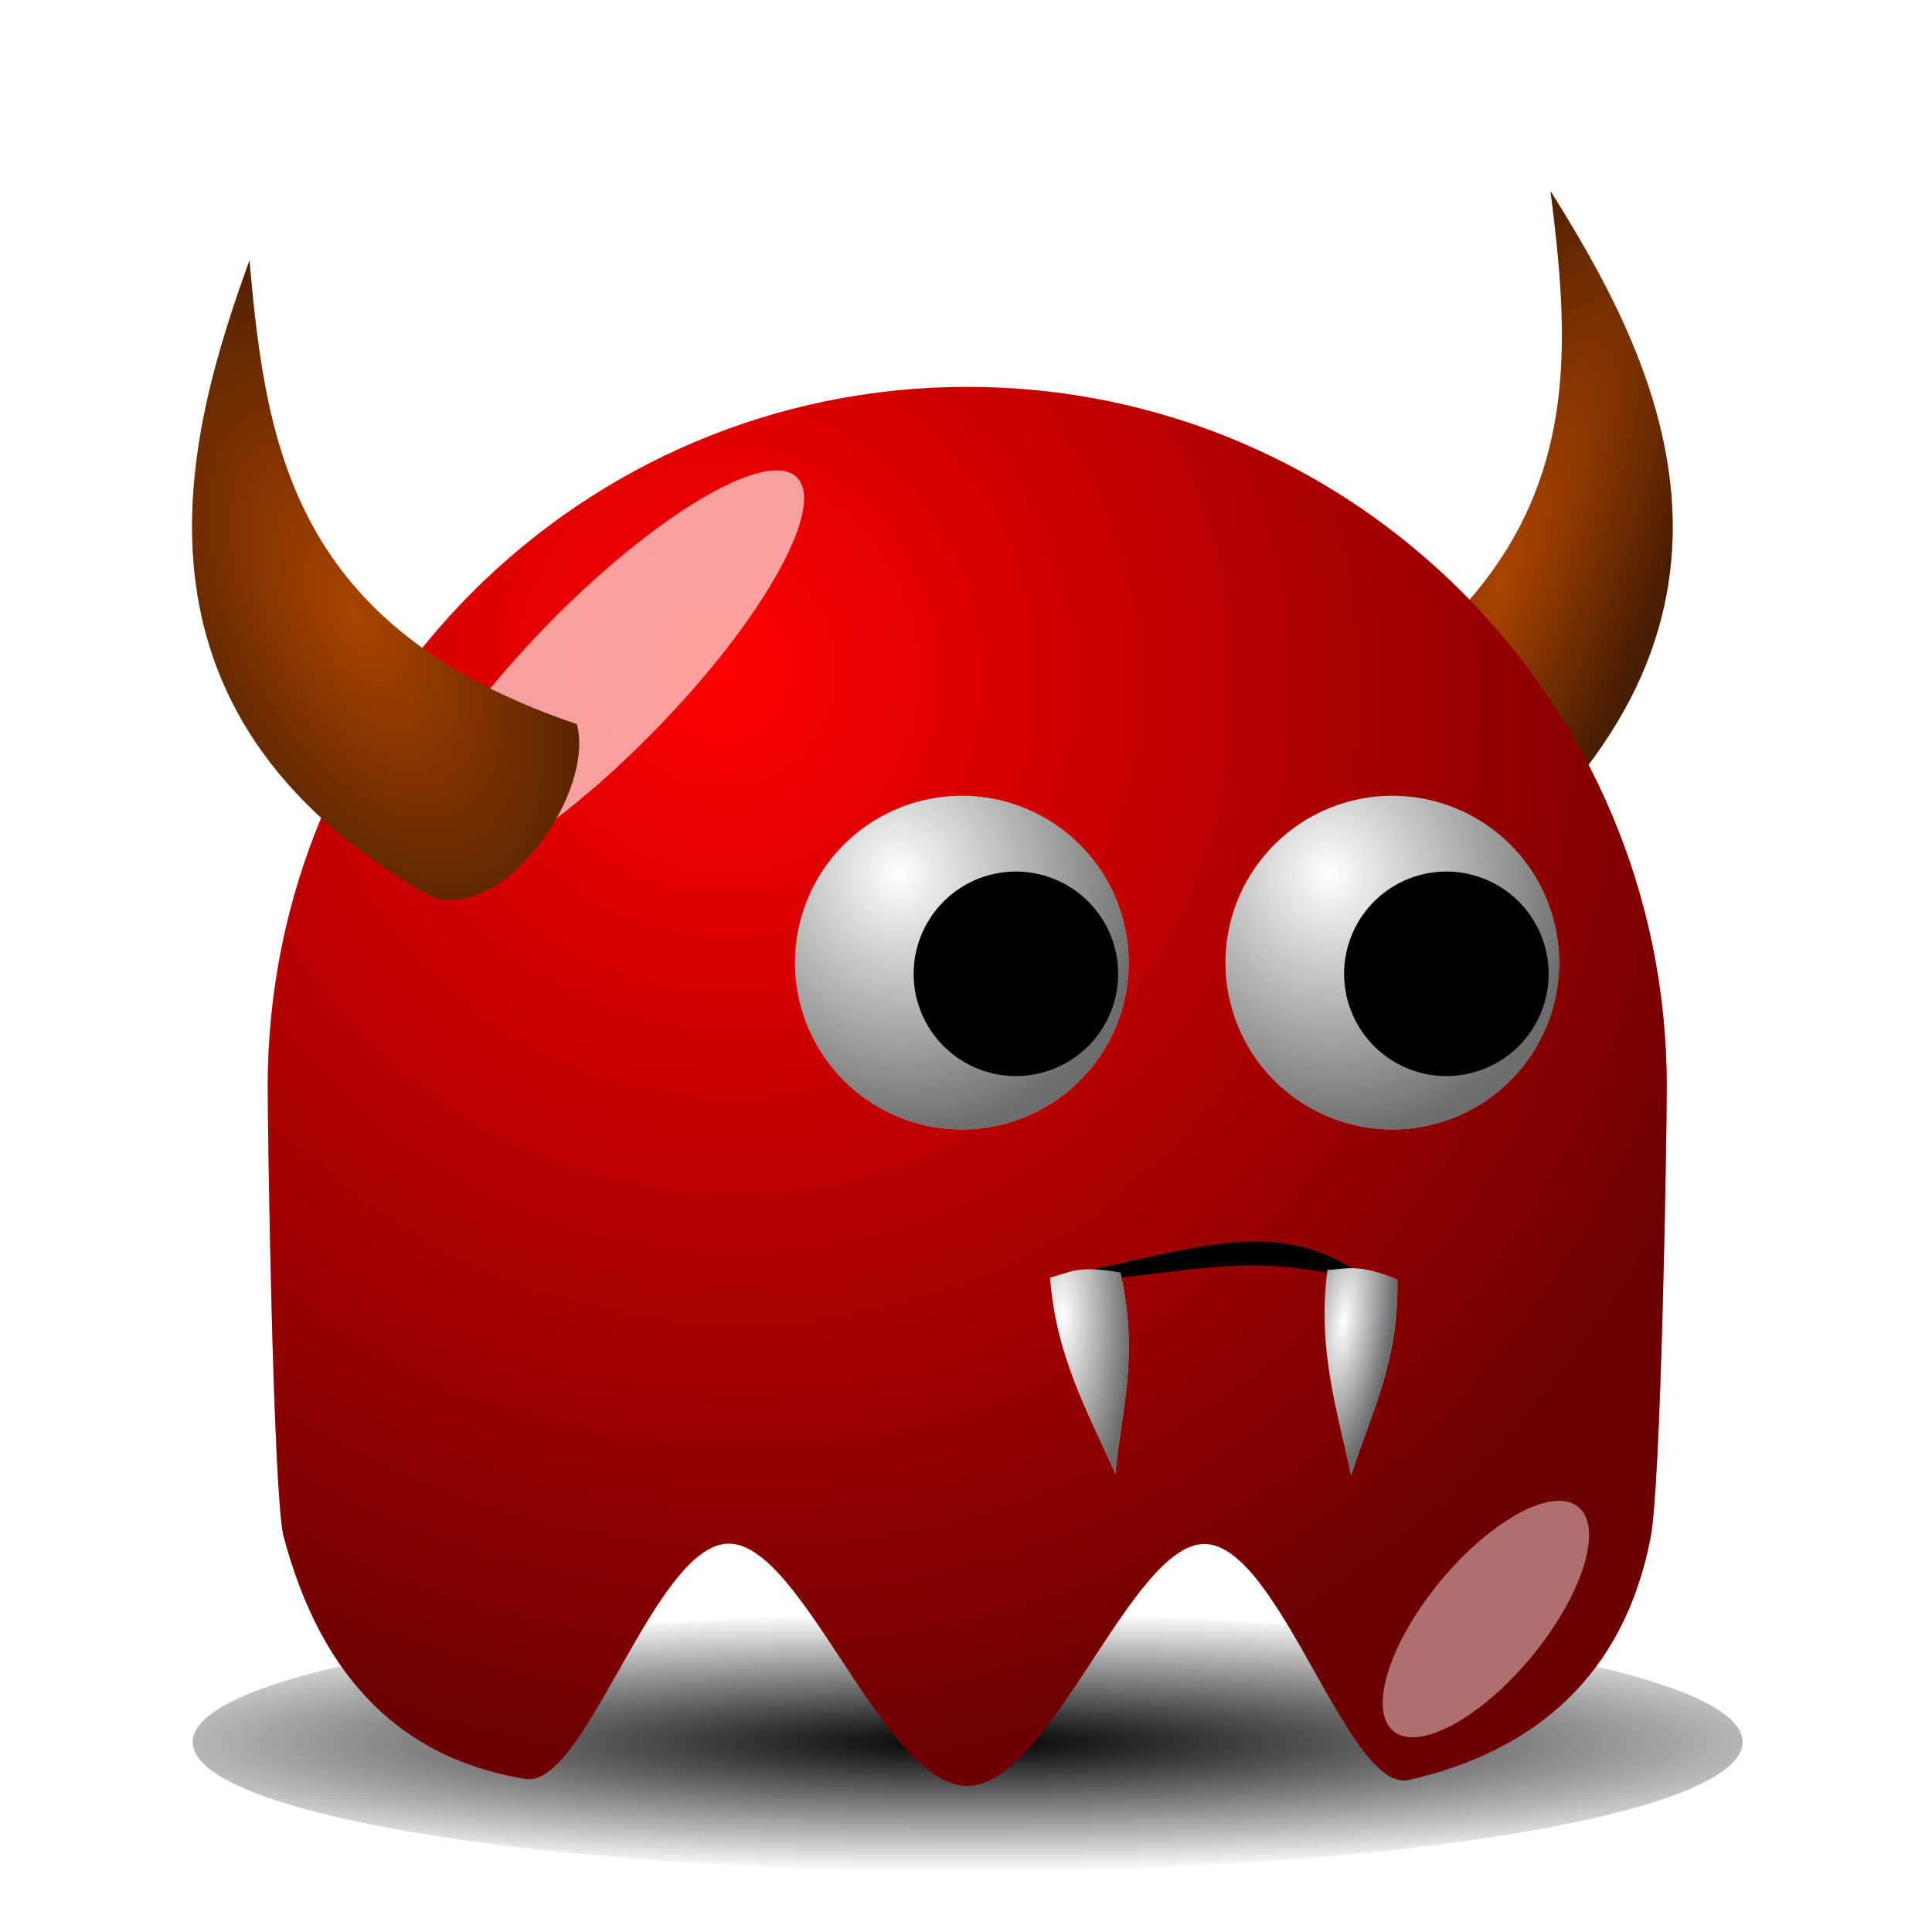 <?xml version="1.0" encoding="UTF-8" standalone="no"?>
<!-- Created with Inkscape (http://www.inkscape.org/) -->
<svg
   xmlns:dc="http://purl.org/dc/elements/1.1/"
   xmlns:cc="http://creativecommons.org/ns#"
   xmlns:rdf="http://www.w3.org/1999/02/22-rdf-syntax-ns#"
   xmlns:svg="http://www.w3.org/2000/svg"
   xmlns="http://www.w3.org/2000/svg"
   xmlns:xlink="http://www.w3.org/1999/xlink"
   xmlns:sodipodi="http://sodipodi.sourceforge.net/DTD/sodipodi-0.dtd"
   xmlns:inkscape="http://www.inkscape.org/namespaces/inkscape"
   width="128"
   height="128"
   id="svg2"
   sodipodi:version="0.32"
   inkscape:version="0.45+devel"
   sodipodi:docname="devil.svg"
   inkscape:output_extension="org.inkscape.output.svg.inkscape"
   version="1.0"
   inkscape:export-filename="/home/nicu/Desktop/pacman/pacman.png"
   inkscape:export-xdpi="90"
   inkscape:export-ydpi="90">
  <defs
     id="defs4">
    <inkscape:perspective
       sodipodi:type="inkscape:persp3d"
       inkscape:vp_x="-50 : 600 : 1"
       inkscape:vp_y="0 : 1000 : 0"
       inkscape:vp_z="700 : 600 : 1"
       inkscape:persp3d-origin="300 : 400 : 1"
       id="perspective2622" />
    <linearGradient
       id="linearGradient4072">
      <stop
         style="stop-color:#000000;stop-opacity:1;"
         offset="0"
         id="stop4074" />
      <stop
         style="stop-color:#000000;stop-opacity:0;"
         offset="1"
         id="stop4076" />
    </linearGradient>
    <linearGradient
       id="linearGradient2315">
      <stop
         style="stop-color:#000000;stop-opacity:0;"
         offset="0"
         id="stop2317" />
      <stop
         style="stop-color:#000000;stop-opacity:0.572;"
         offset="1"
         id="stop2319" />
    </linearGradient>
    <filter
       inkscape:collect="always"
       id="filter3730"
       x="-0.348"
       width="1.696"
       y="-0.341"
       height="1.682">
      <feGaussianBlur
         inkscape:collect="always"
         stdDeviation="5.465"
         id="feGaussianBlur3732" />
    </filter>
    <filter
       inkscape:collect="always"
       id="filter4065"
       x="-0.52"
       width="2.04"
       y="-0.453"
       height="1.907">
      <feGaussianBlur
         inkscape:collect="always"
         stdDeviation="4.151"
         id="feGaussianBlur4067" />
    </filter>
    <filter
       inkscape:collect="always"
       id="filter4112"
       x="-0.07"
       width="1.14"
       y="-0.34"
       height="1.68">
      <feGaussianBlur
         inkscape:collect="always"
         stdDeviation="3.968"
         id="feGaussianBlur4114" />
    </filter>
    <radialGradient
       inkscape:collect="always"
       xlink:href="#linearGradient4072"
       id="radialGradient3858"
       gradientUnits="userSpaceOnUse"
       gradientTransform="matrix(1.403,1.6438735e-6,-1.4520791e-7,0.206,-89.845,403.113)"
       cx="210.889"
       cy="506.352"
       fx="210.889"
       fy="506.352"
       r="68" />
    <radialGradient
       inkscape:collect="always"
       xlink:href="#linearGradient2315"
       id="radialGradient3860"
       gradientUnits="userSpaceOnUse"
       gradientTransform="matrix(0.716,1.413,-1.354,0.686,735.836,-155.772)"
       cx="216.993"
       cy="497.959"
       fx="216.993"
       fy="497.959"
       r="65" />
    <radialGradient
       inkscape:collect="always"
       xlink:href="#linearGradient2315"
       id="radialGradient3862"
       gradientUnits="userSpaceOnUse"
       gradientTransform="matrix(0.387,1.516,-1.423,0.363,726.515,-93.107)"
       cx="233.5"
       cy="409.862"
       fx="233.5"
       fy="409.862"
       r="15.5" />
    <radialGradient
       inkscape:collect="always"
       xlink:href="#linearGradient2315"
       id="radialGradient3864"
       gradientUnits="userSpaceOnUse"
       gradientTransform="matrix(0.387,1.516,-1.423,0.363,726.515,-93.107)"
       cx="233.5"
       cy="409.862"
       fx="233.5"
       fy="409.862"
       r="15.5" />
    <radialGradient
       inkscape:collect="always"
       xlink:href="#linearGradient2315"
       id="radialGradient3876"
       cx="265.017"
       cy="395.88"
       fx="265.017"
       fy="395.88"
       r="15.981"
       gradientTransform="matrix(0.811,0.321,-1.224,3.09,528.316,-908.844)"
       gradientUnits="userSpaceOnUse" />
    <radialGradient
       inkscape:collect="always"
       xlink:href="#linearGradient2315"
       id="radialGradient3928"
       cx="151.565"
       cy="401.406"
       fx="151.565"
       fy="401.406"
       r="17.986"
       gradientTransform="matrix(1,-0.517,0.99,1.916,-396.835,-288.39)"
       gradientUnits="userSpaceOnUse" />
    <radialGradient
       inkscape:collect="always"
       xlink:href="#linearGradient2315"
       id="radialGradient3934"
       cx="217.884"
       cy="470.883"
       fx="217.884"
       fy="470.883"
       r="3.659"
       gradientTransform="matrix(1.677,-2.4181644e-2,7.0157993e-2,4.865,-180.512,-1817.866)"
       gradientUnits="userSpaceOnUse" />
    <radialGradient
       inkscape:collect="always"
       xlink:href="#linearGradient2315"
       id="radialGradient3936"
       cx="243.646"
       cy="471.201"
       fx="243.646"
       fy="471.201"
       r="3.385"
       gradientTransform="matrix(1.311,0.178,-0.574,4.233,195.009,-1569.769)"
       gradientUnits="userSpaceOnUse" />
  </defs>
  <sodipodi:namedview
     id="base"
     pagecolor="#ffffff"
     bordercolor="#666666"
     borderopacity="1.0"
     gridtolerance="10000"
     guidetolerance="10"
     objecttolerance="10"
     inkscape:pageopacity="0.0"
     inkscape:pageshadow="2"
     inkscape:zoom="0.721875"
     inkscape:cx="68.294372"
     inkscape:cy="-20.632199"
     inkscape:document-units="px"
     inkscape:current-layer="layer1"
     showgrid="false"
     inkscape:window-width="937"
     inkscape:window-height="717"
     inkscape:window-x="674"
     inkscape:window-y="205"
     showguides="true"
     inkscape:guide-bbox="true"
     height="640px"
     width="128px">
    <inkscape:grid
       type="xygrid"
       id="grid3194"
       originx="0px"
       originy="0px"
       spacingx="0px"
       spacingy="0px" />
  </sodipodi:namedview>
  <g
     inkscape:label="Layer 1"
     inkscape:groupmode="layer"
     id="layer1"
     transform="translate(-233.42,-11.735)">
    <g
       transform="matrix(0.713,0,0,0.713,-80.513,-2.299)"
       id="g3830">
      <g
         id="g3902"
         transform="translate(321.175,-325.731)">
        <path
           id="path3832"
           d="M 274,507.362 C 274,515.09 243.536,521.362 206,521.362 C 168.464,521.362 138,515.09 138,507.362 C 138,499.634 168.464,493.362 206,493.362 C 243.536,493.362 274,499.634 274,507.362 z"
           style="fill:url(#radialGradient3858);fill-opacity:1;stroke:none;stroke-width:4;stroke-linecap:round;stroke-miterlimit:4;stroke-opacity:1;filter:url(#filter4112)"
           transform="matrix(1.059,0,0,0.857,-9.118,72.48)" />
        <path
           style="fill:#aa4400;fill-rule:evenodd;stroke:none;stroke-width:1px;stroke-linecap:butt;stroke-linejoin:miter;stroke-opacity:1"
           d="M 263.2,363.171 C 272.106,377.405 285.326,401.17 259.211,424.548 C 252.996,428.294 242.269,418.222 242.6,411.723 C 266.479,397.403 265.378,380.431 263.2,363.171 z"
           id="path3868"
           sodipodi:nodetypes="cccc" />
        <path
           sodipodi:nodetypes="cccc"
           id="path3874"
           d="M 263.2,363.171 C 272.106,377.405 285.326,401.17 259.211,424.548 C 252.996,428.294 242.269,418.222 242.6,411.723 C 266.479,397.403 265.378,380.431 263.2,363.171 z"
           style="fill:url(#radialGradient3876);fill-rule:evenodd;stroke:none;stroke-width:1px;stroke-linecap:butt;stroke-linejoin:miter;stroke-opacity:1" />
        <path
           sodipodi:nodetypes="cccsssccssc"
           id="path3834"
           d="M 305,531.362 C 305,536.205 304.469,568.925 303.463,573.466 C 300.989,585.926 292.98,593.099 280.953,595.829 C 275.363,596.872 269.004,574.005 262.103,573.878 C 255.202,573.75 247.759,596.362 240,596.362 C 232.204,596.362 224.728,573.738 217.8,573.843 C 210.872,573.948 204.492,596.782 198.89,595.701 C 186.206,593.596 179.574,584.92 176.447,573.056 C 175.499,568.641 175,536.06 175,531.362 C 175,495.482 204.12,466.362 240,466.362 C 275.88,466.362 305,495.482 305,531.362 z"
           style="fill:#ff0000;fill-opacity:1;stroke:none;stroke-width:4;stroke-linecap:round;stroke-miterlimit:4;stroke-opacity:1"
           transform="translate(-31,-85)" />
        <path
           transform="translate(-31,-85)"
           style="fill:url(#radialGradient3860);fill-opacity:1;stroke:none;stroke-width:4;stroke-linecap:round;stroke-miterlimit:4;stroke-opacity:1"
           d="M 305,531.362 C 305,536.205 304.469,568.925 303.463,573.466 C 300.989,585.926 292.98,593.099 280.953,595.829 C 275.363,596.872 269.004,574.005 262.103,573.878 C 255.202,573.75 247.759,596.362 240,596.362 C 232.204,596.362 224.728,573.738 217.8,573.843 C 210.872,573.948 204.492,596.782 198.89,595.701 C 186.206,593.596 179.574,584.92 176.447,573.056 C 175.499,568.641 175,536.06 175,531.362 C 175,495.482 204.12,466.362 240,466.362 C 275.88,466.362 305,495.482 305,531.362 z"
           id="path3836"
           sodipodi:nodetypes="cccsssccssc" />
        <g
           transform="translate(5,10)"
           id="g3838">
          <path
             sodipodi:type="arc"
             style="opacity:1;fill:#ffffff;fill-opacity:1;stroke:none;stroke-width:4;stroke-linecap:round;stroke-miterlimit:4;stroke-dasharray:none;stroke-opacity:1"
             id="path3840"
             sodipodi:cx="239.5"
             sodipodi:cy="417.86218"
             sodipodi:rx="15.5"
             sodipodi:ry="15.5"
             d="M 255,417.862 A 15.5,15.5 0 1 1 224,417.862 A 15.5,15.5 0 1 1 255,417.862 z"
             transform="translate(4,7)" />
          <path
             transform="translate(4,7)"
             d="M 255,417.862 A 15.5,15.5 0 1 1 224,417.862 A 15.5,15.5 0 1 1 255,417.862 z"
             sodipodi:ry="15.5"
             sodipodi:rx="15.5"
             sodipodi:cy="417.86218"
             sodipodi:cx="239.5"
             id="path3842"
             style="opacity:1;fill:url(#radialGradient3862);fill-opacity:1;stroke:none;stroke-width:4;stroke-linecap:round;stroke-miterlimit:4;stroke-dasharray:none;stroke-opacity:1"
             sodipodi:type="arc" />
          <path
             sodipodi:type="arc"
             style="opacity:1;fill:#000000;fill-opacity:1;stroke:none;stroke-width:4;stroke-linecap:round;stroke-miterlimit:4;stroke-dasharray:none;stroke-opacity:1"
             id="path3844"
             sodipodi:cx="239.5"
             sodipodi:cy="417.86218"
             sodipodi:rx="15.5"
             sodipodi:ry="15.5"
             d="M 255,417.862 A 15.5,15.5 0 1 1 224,417.862 A 15.5,15.5 0 1 1 255,417.862 z"
             transform="matrix(0.613,0,0,0.613,101.71,169.753)" />
        </g>
        <g
           transform="translate(-35,10)"
           id="g3846">
          <path
             transform="translate(4,7)"
             d="M 255,417.862 A 15.5,15.5 0 1 1 224,417.862 A 15.5,15.5 0 1 1 255,417.862 z"
             sodipodi:ry="15.5"
             sodipodi:rx="15.5"
             sodipodi:cy="417.86218"
             sodipodi:cx="239.5"
             id="path3848"
             style="opacity:1;fill:#ffffff;fill-opacity:1;stroke:none;stroke-width:4;stroke-linecap:round;stroke-miterlimit:4;stroke-dasharray:none;stroke-opacity:1"
             sodipodi:type="arc" />
          <path
             sodipodi:type="arc"
             style="opacity:1;fill:url(#radialGradient3864);fill-opacity:1;stroke:none;stroke-width:4;stroke-linecap:round;stroke-miterlimit:4;stroke-dasharray:none;stroke-opacity:1"
             id="path3850"
             sodipodi:cx="239.5"
             sodipodi:cy="417.86218"
             sodipodi:rx="15.5"
             sodipodi:ry="15.5"
             d="M 255,417.862 A 15.5,15.5 0 1 1 224,417.862 A 15.5,15.5 0 1 1 255,417.862 z"
             transform="translate(4,7)" />
          <path
             transform="matrix(0.613,0,0,0.613,101.71,169.753)"
             d="M 255,417.862 A 15.5,15.5 0 1 1 224,417.862 A 15.5,15.5 0 1 1 255,417.862 z"
             sodipodi:ry="15.5"
             sodipodi:rx="15.5"
             sodipodi:cy="417.86218"
             sodipodi:cx="239.5"
             id="path3852"
             style="opacity:1;fill:#000000;fill-opacity:1;stroke:none;stroke-width:4;stroke-linecap:round;stroke-miterlimit:4;stroke-dasharray:none;stroke-opacity:1"
             sodipodi:type="arc" />
        </g>
        <path
           id="path3854"
           d="M 180.009,413.252 C 169.983,423.522 159.603,429.666 156.838,426.967 C 154.073,424.268 159.965,413.742 169.991,403.472 C 180.017,393.203 190.397,387.058 193.162,389.758 C 195.927,392.457 190.035,402.982 180.009,413.252 z"
           style="fill:#ffffff;fill-opacity:0.627;stroke:none;stroke-width:4;stroke-linecap:round;stroke-miterlimit:4;stroke-opacity:1;filter:url(#filter3730)" />
        <path
           id="path3856"
           d="M 262,501.862 C 262,509.314 259.536,515.362 256.5,515.362 C 253.464,515.362 251,509.314 251,501.862 C 251,494.41 253.464,488.362 256.5,488.362 C 259.536,488.362 262,494.41 262,501.862 z"
           style="fill:#ffffff;fill-opacity:0.434;stroke:none;stroke-width:4;stroke-linecap:round;stroke-miterlimit:4;stroke-opacity:1;filter:url(#filter4065)"
           transform="matrix(0.771,0.637,-0.637,0.771,379.118,-54.471)" />
        <path
           sodipodi:nodetypes="cccc"
           id="path3866"
           d="M 142.304,369.615 C 136.615,385.412 128.727,411.438 159.201,428.755 C 166.068,431.1 174.419,418.984 172.719,412.703 C 146.349,403.765 143.83,386.945 142.304,369.615 z"
           style="fill:#aa4400;fill-rule:evenodd;stroke:none;stroke-width:1px;stroke-linecap:butt;stroke-linejoin:miter;stroke-opacity:1" />
        <path
           sodipodi:nodetypes="ccccc"
           id="path3896"
           d="M 244.802,463.299 C 237.812,458.871 230.811,461.207 221.029,463.289 L 217.757,464.512 C 228.132,464.176 234.104,461.536 244.479,464.153 L 244.802,463.299 z"
           style="fill:#000000;fill-opacity:1;fill-rule:evenodd;stroke:none;stroke-width:1px;stroke-linecap:butt;stroke-linejoin:miter;stroke-opacity:1" />
        <path
           sodipodi:nodetypes="cccc"
           id="path3878"
           d="M 216.7,464.128 C 217.235,471.456 220.244,476.7 222.764,482.356 C 223.321,476.448 224.991,471.427 223.239,463.678 C 219.28,462.911 218.384,463.722 216.7,464.128 z"
           style="fill:#ffffff;fill-rule:evenodd;stroke:none;stroke-width:1px;stroke-linecap:butt;stroke-linejoin:miter;stroke-opacity:1" />
        <path
           style="fill:#ffffff;fill-rule:evenodd;stroke:none;stroke-width:1px;stroke-linecap:butt;stroke-linejoin:miter;stroke-opacity:1"
           d="M 242.478,463.419 C 241.501,470.701 243.372,476.45 244.679,482.502 C 246.435,476.834 249.098,472.262 248.971,464.318 C 245.253,462.756 244.21,463.367 242.478,463.419 z"
           id="path3886"
           sodipodi:nodetypes="cccc" />
        <path
           style="fill:url(#radialGradient3928);fill-rule:evenodd;stroke:none;stroke-width:1px;stroke-linecap:butt;stroke-linejoin:miter;stroke-opacity:1"
           d="M 142.304,369.615 C 136.615,385.412 128.727,411.438 159.201,428.755 C 166.068,431.1 174.419,418.984 172.719,412.703 C 146.349,403.765 143.83,386.945 142.304,369.615 z"
           id="path3926"
           sodipodi:nodetypes="cccc" />
        <path
           style="fill:url(#radialGradient3934);fill-rule:evenodd;stroke:none;stroke-width:1px;stroke-linecap:butt;stroke-linejoin:miter;stroke-opacity:1"
           d="M 216.7,464.128 C 217.235,471.456 220.244,476.7 222.764,482.356 C 223.321,476.448 224.991,471.427 223.239,463.678 C 219.28,462.911 218.384,463.722 216.7,464.128 z"
           id="path3930"
           sodipodi:nodetypes="cccc" />
        <path
           sodipodi:nodetypes="cccc"
           id="path3932"
           d="M 242.478,463.419 C 241.501,470.701 243.372,476.45 244.679,482.502 C 246.435,476.834 249.098,472.262 248.971,464.318 C 245.253,462.756 244.21,463.367 242.478,463.419 z"
           style="fill:url(#radialGradient3936);fill-rule:evenodd;stroke:none;stroke-width:1px;stroke-linecap:butt;stroke-linejoin:miter;stroke-opacity:1" />
      </g>
    </g>
  </g>
</svg>
